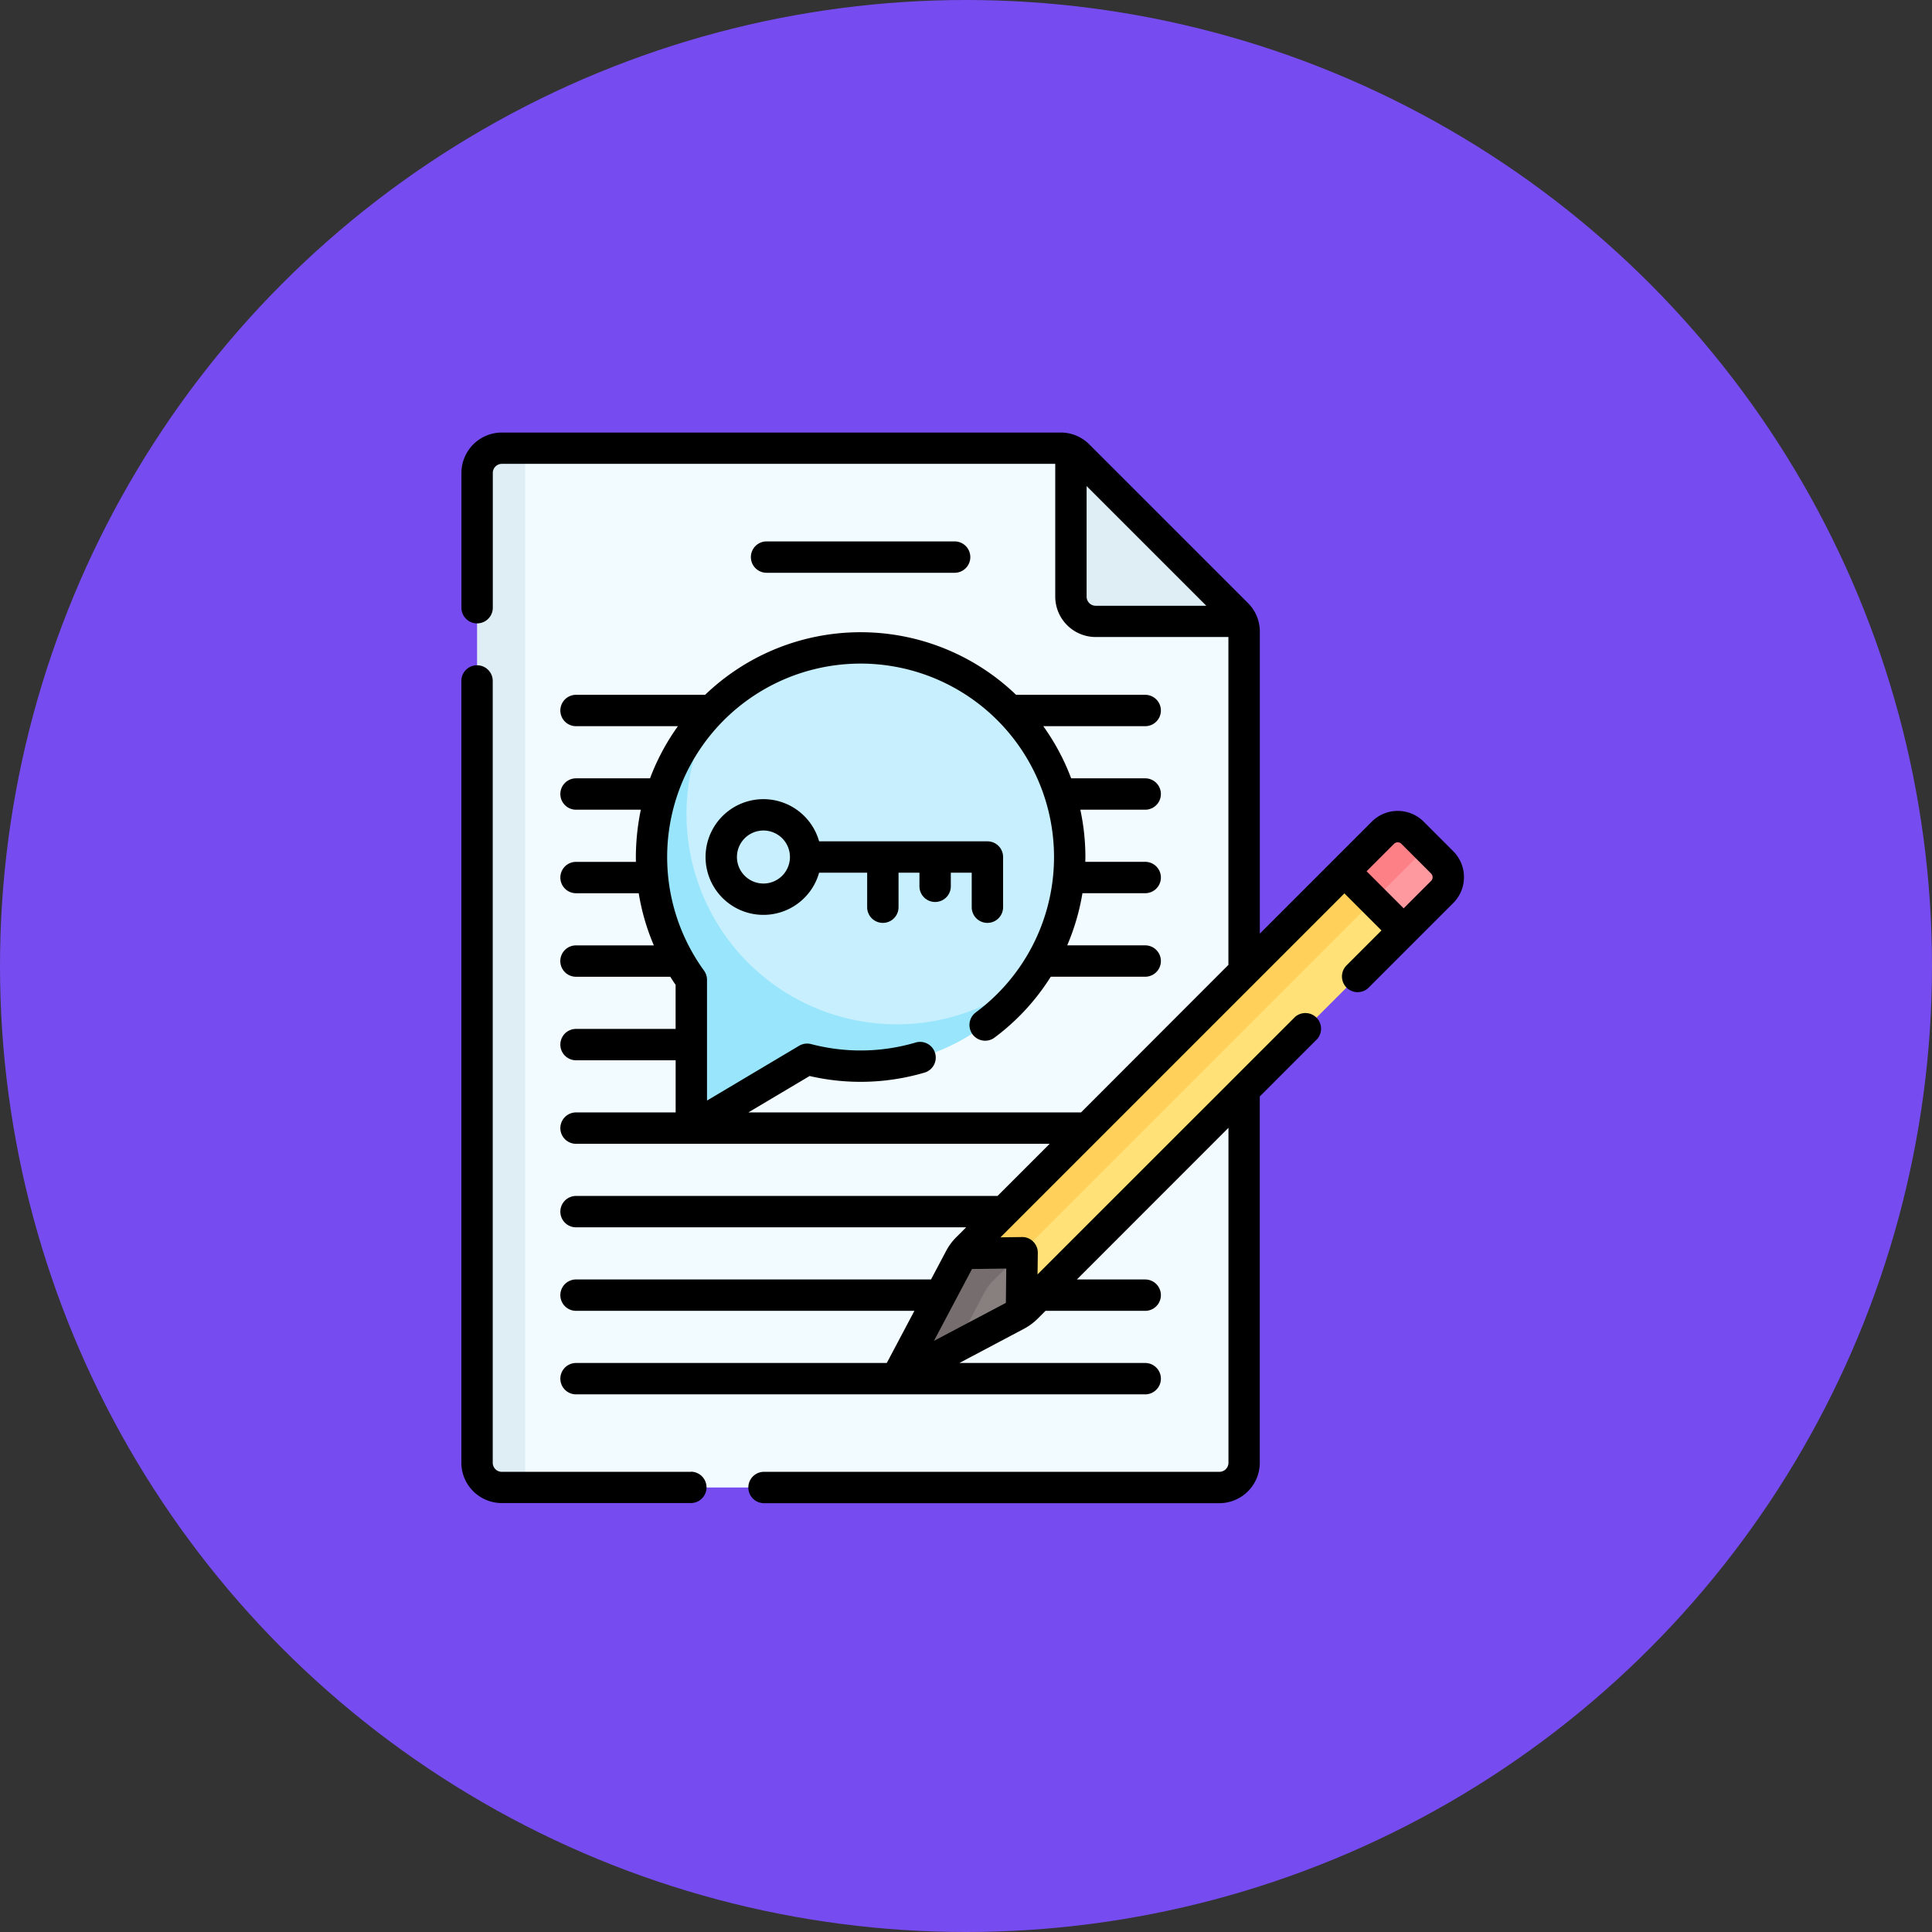 <svg xmlns="http://www.w3.org/2000/svg" width="134" height="134" viewBox="0 0 134 134">
  <rect x="0" y="0" width="134" height="134" fill="#333333" stroke="none"/>
  <g id="Grupo_96616" data-name="Grupo 96616" transform="translate(-733 -900)">
    <circle id="Elipse_5865" data-name="Elipse 5865" cx="67" cy="67" r="67" transform="translate(733 900)" fill="#764cf0"/>
    <g id="palabra-clave" transform="translate(748.73 930)">
      <g id="Grupo_96169" data-name="Grupo 96169" transform="translate(17.358 1.088)">
        <path id="Trazado_129366" data-name="Trazado 129366" d="M79.043,20.224V77.867a1.716,1.716,0,0,1-1.716,1.716H29.176l-1.269-.366A1.716,1.716,0,0,1,26.191,77.5L26.65,9.816A1.716,1.716,0,0,1,28.366,8.1l.81-.6H66.319a1.72,1.72,0,0,1,.711.154l11.86,11.86a1.725,1.725,0,0,1,.154.711Z" transform="translate(-25.84 -7.5)" fill="#f2fbff"/>
        <path id="Trazado_129367" data-name="Trazado 129367" d="M27.106,7.5V79.583h-1.62a1.716,1.716,0,0,1-1.716-1.716V9.216A1.716,1.716,0,0,1,25.486,7.5Z" transform="translate(-23.77 -7.5)" fill="#dfeef4"/>
        <path id="Trazado_129368" data-name="Trazado 129368" d="M319.63,20.42H309.486A1.715,1.715,0,0,1,307.77,18.7V8.56a1.715,1.715,0,0,1,.5.35l11.008,11.008a1.722,1.722,0,0,1,.348.5Z" transform="translate(-266.58 -8.406)" fill="#dfeef4"/>
        <path id="Trazado_129369" data-name="Trazado 129369" d="M126.116,103a14.448,14.448,0,0,0-9.683,4.01,7.27,7.27,0,0,1-.516.685c-2.32,2.515-3.11,5.759-3.189,9.41a14.169,14.169,0,0,0,2.891,8.531.578.578,0,0,1,.107.334l-.33,8.1a.58.58,0,0,0,.877.5l6.164-3.46a.581.581,0,0,1,.437-.063,13.612,13.612,0,0,0,3.388.333,14.145,14.145,0,0,0,10.091-3.814c.7-.689,2.09-1.977,2.09-1.977A14.481,14.481,0,0,0,126.116,103Z" transform="translate(-99.824 -89.149)" fill="#c8effe"/>
        <path id="Trazado_129370" data-name="Trazado 129370" d="M133.708,149.251a14.487,14.487,0,0,1-15.5,5.994.583.583,0,0,0-.437.064l-6.949,4.132a.581.581,0,0,1-.877-.5v-9.079a.579.579,0,0,0-.107-.335,14.472,14.472,0,0,1,1.855-18.856,14.59,14.59,0,0,0,22.01,18.579Z" transform="translate(-95.088 -112.808)" fill="#99e6fc"/>
        <g id="Grupo_96168" data-name="Grupo 96168" transform="translate(29.422 26.59)">
          <path id="Trazado_129371" data-name="Trazado 129371" d="M238.548,387.339l-1.074,4.574a2.913,2.913,0,0,1-.334.207l-4.076,2.158-2.812,1.218c-.379.2-.478-.2-.278-.574L233.5,388.2c.073-.135-.045-.395-.045-.395l4.51-1.056A.58.58,0,0,1,238.548,387.339Z" transform="translate(-229.404 -358.337)" fill="#87807f"/>
          <path id="Trazado_129372" data-name="Trazado 129372" d="M285.027,216.287l-26.066,26.065a2.8,2.8,0,0,1-.361.306l.045-3.519a.58.58,0,0,0-.58-.587h-3.481l14.532-12.318,11.8-14.057,3.118,1.341Z" transform="translate(-250.53 -209.082)" fill="#ffe177"/>
          <path id="Trazado_129373" data-name="Trazado 129373" d="M440.718,197.127l1.151.143,1.061,1.061a1.453,1.453,0,0,1,0,2.055l-2.67,2.67-4.109-4.109,2.513-1.82A1.452,1.452,0,0,1,440.718,197.127Z" transform="translate(-405.763 -195.85)" fill="#fe99a0"/>
          <path id="Trazado_129374" data-name="Trazado 129374" d="M234.544,387.947l-1.6,1.6a2.9,2.9,0,0,0-.513.695l-2.135,4.033-3.02,1.6a.436.436,0,0,1-.589-.589l3.756-7.1a3.039,3.039,0,0,1,.245-.386l3.563-1.056C234.392,386.751,234.544,387.947,234.544,387.947Z" transform="translate(-226.632 -358.336)" fill="#766e6e"/>
          <path id="Trazado_129375" data-name="Trazado 129375" d="M282.937,214.2l-24.5,24.5a.571.571,0,0,0-.377-.141h-3.481a3.012,3.012,0,0,1,.268-.309l26.065-26.066,2.02.206V214.2Z" transform="translate(-250.53 -209.082)" fill="#ffd15b"/>
          <path id="Trazado_129376" data-name="Trazado 129376" d="M441.865,192.253l-3.7,3.7-2.02-2.02,2.672-2.67a1.452,1.452,0,0,1,2.054,0Z" transform="translate(-405.759 -190.835)" fill="#fd8087"/>
        </g>
      </g>
      <g id="Grupo_96170" data-name="Grupo 96170" transform="translate(16.27 0)">
        <path id="Trazado_129377" data-name="Trazado 129377" d="M32.185,167.233H19.074a.629.629,0,0,1-.629-.628V112.379a1.088,1.088,0,0,0-2.176,0V166.6a2.807,2.807,0,0,0,2.8,2.8H32.185a1.088,1.088,0,1,0,0-2.176Z" transform="translate(-16.27 -95.15)"/>
        <path id="Trazado_129378" data-name="Trazado 129378" d="M168.851,54.242a1.088,1.088,0,0,0,0-2.176H155.808a1.088,1.088,0,0,0,0,2.176Z" transform="translate(-134.64 -44.515)"/>
        <path id="Trazado_129379" data-name="Trazado 129379" d="M85.066,29.041l-2.054-2.055a2.544,2.544,0,0,0-3.593,0l-7.768,7.768V13.812a2.787,2.787,0,0,0-.821-1.983L59.821.821A2.786,2.786,0,0,0,57.838,0H19.075a2.807,2.807,0,0,0-2.8,2.8v9.349a1.088,1.088,0,0,0,2.176,0V2.8a.629.629,0,0,1,.629-.628H57.461v9.21a2.807,2.807,0,0,0,2.8,2.8h9.21v22.74L59.25,47.154H36.178l4.246-2.524a15.683,15.683,0,0,0,7.939-.227,1.088,1.088,0,1,0-.613-2.087,13.506,13.506,0,0,1-7.221.1,1.088,1.088,0,0,0-.833.117l-6.388,3.8V37.958a1.087,1.087,0,0,0-.208-.639,13.416,13.416,0,1,1,18.85,2.9,1.088,1.088,0,1,0,1.3,1.747,15.582,15.582,0,0,0,3.9-4.222H63.7a1.088,1.088,0,0,0,0-2.176h-5.41a15.644,15.644,0,0,0,1.057-3.617H63.7a1.088,1.088,0,0,0,0-2.176H59.547c0-.112.005-.223.005-.335A15.592,15.592,0,0,0,59.2,26.16H63.7a1.088,1.088,0,0,0,0-2.176H58.565a15.568,15.568,0,0,0-1.934-3.617H63.7a1.088,1.088,0,0,0,0-2.176H54.744a15.563,15.563,0,0,0-21.567,0H24.224a1.088,1.088,0,0,0,0,2.176H31.29a15.566,15.566,0,0,0-1.934,3.617H24.224a1.088,1.088,0,1,0,0,2.176h4.494a16.27,16.27,0,0,0-.342,3.617H24.224a1.088,1.088,0,0,0,0,2.176h4.348a15.408,15.408,0,0,0,1.049,3.617h-5.4a1.088,1.088,0,1,0,0,2.176h6.54c.119.189.241.376.369.56v3.057H24.224a1.088,1.088,0,1,0,0,2.176h6.909v3.617H24.224a1.088,1.088,0,0,0,0,2.176h32.85l-3.617,3.617H24.224a1.088,1.088,0,1,0,0,2.176H51.282l-.687.687a4,4,0,0,0-.705.955l-1.045,1.974H24.224a1.088,1.088,0,1,0,0,2.176H47.692l-1.915,3.617H24.224a1.088,1.088,0,1,0,0,2.176H63.7a1.088,1.088,0,1,0,0-2.176H50.812l4.475-2.369a3.983,3.983,0,0,0,.956-.705l.542-.542H63.7a1.088,1.088,0,0,0,0-2.176H58.96L69.475,48.224v23.23a.629.629,0,0,1-.629.628H37.262a1.088,1.088,0,0,0,0,2.176H68.847a2.807,2.807,0,0,0,2.8-2.8V46.048l3.985-3.985A1.088,1.088,0,0,0,74.1,40.526L56.233,58.389l.019-1.488a1.087,1.087,0,0,0-.319-.783,1.065,1.065,0,0,0-.783-.318l-1.488.019L77.517,31.964l2.571,2.571-2.4,2.4a1.088,1.088,0,1,0,1.538,1.538l5.839-5.839a2.54,2.54,0,0,0,0-3.593ZM59.637,11.385V3.714l8.3,8.3H60.265A.629.629,0,0,1,59.637,11.385Zm-5.6,48.98L49.048,63l2.639-4.984,2.376-.03ZM83.527,31.1l-1.9,1.9-2.571-2.571,1.9-1.9a.365.365,0,0,1,.516,0l2.055,2.055a.365.365,0,0,1,0,.516Z" transform="translate(-16.271 0)"/>
        <path id="Trazado_129380" data-name="Trazado 129380" d="M148.971,182.461a1.088,1.088,0,0,0,1.088-1.088v-.943h1.45v2.393a1.088,1.088,0,1,0,2.176,0v-3.481a1.088,1.088,0,0,0-1.088-1.088H140.924a4.013,4.013,0,1,0,0,2.176h3.333v2.393a1.088,1.088,0,0,0,2.176,0v-2.393h1.45v.943A1.088,1.088,0,0,0,148.971,182.461Zm-11.908-1.281a1.838,1.838,0,1,1,1.838-1.838A1.84,1.84,0,0,1,137.062,181.181Z" transform="translate(-116.112 -149.901)"/>
      </g>
    </g>
  </g>
</svg>
